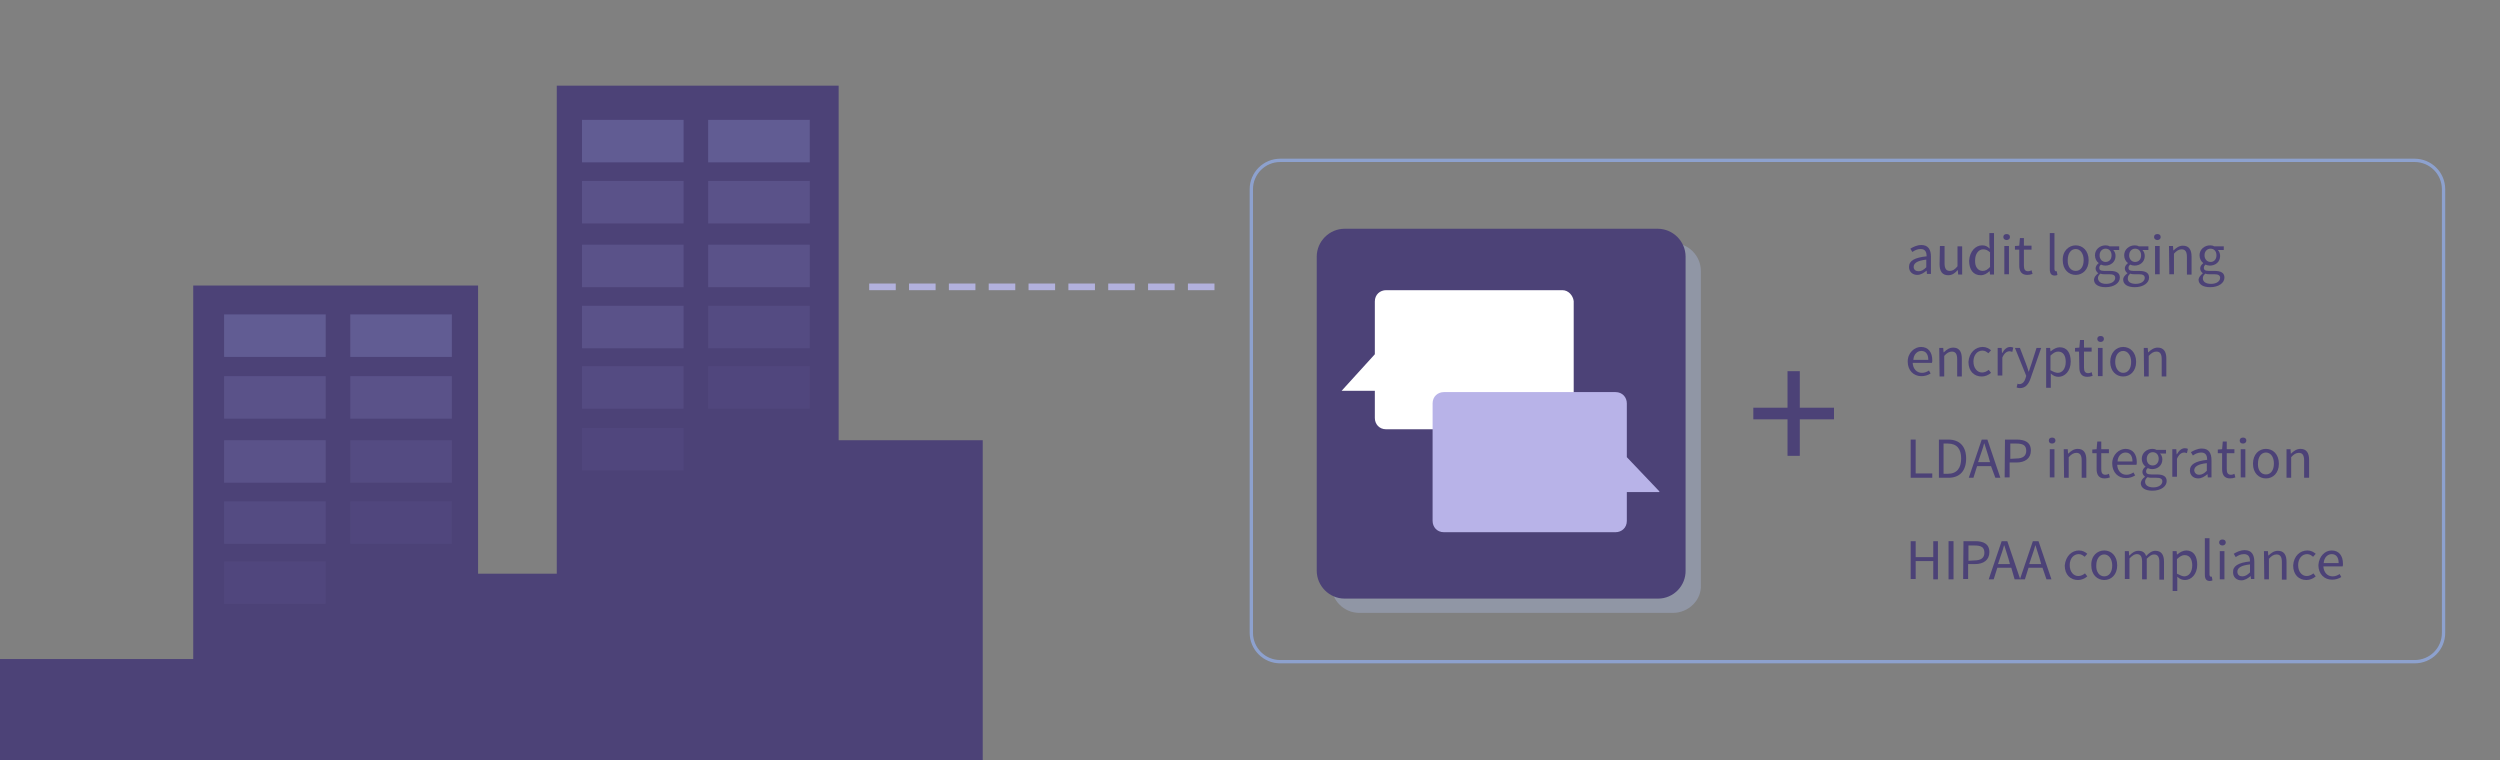 <?xml version="1.0" encoding="utf-8"?>
<!-- Generator: Adobe Illustrator 19.2.0, SVG Export Plug-In . SVG Version: 6.00 Build 0)  -->
<svg version="1.1" id="Layer_1" xmlns="http://www.w3.org/2000/svg" xmlns:xlink="http://www.w3.org/1999/xlink" x="0px" y="0px"
	 viewBox="0 0 753 229" style="enable-background:new 0 0 753 229;" xml:space="preserve">
<rect x="0" y="0" width="753" height="229" fill="#808080" stroke="none"/>
<style type="text/css">
	.st0{fill:none;stroke:#8DA1CE;stroke-miterlimit:10;}
	.st1{fill:#4C4277;}
	.st2{fill:#615C93;}
	.st3{fill:#5A5289;}
	.st4{opacity:0.6;fill:#5A5289;enable-background:new    ;}
	.st5{opacity:0.3;fill:#5A5289;enable-background:new    ;}
	.st6{fill:none;stroke:#B2B1DD;stroke-width:2;stroke-linecap:square;stroke-miterlimit:10;stroke-dasharray:6;}
	.st7{opacity:0.4;fill:#A8B6DD;enable-background:new    ;}
	.st8{fill:#FFFFFF;}
	.st9{fill:#B8B3E8;}
</style>
<path class="st0" d="M727.3,199.3H385.6c-4.8,0-8.7-3.9-8.7-8.7V57c0-4.8,3.9-8.7,8.7-8.7h341.7c4.8,0,8.7,3.9,8.7,8.7v133.6
	C736,195.5,732.1,199.3,727.3,199.3z"/>
<rect x="100.7" y="172.8" class="st1" width="77" height="56.3"/>
<rect y="198.5" class="st1" width="77" height="30.5"/>
<rect x="58.2" y="86" class="st1" width="85.8" height="143.1"/>
<rect x="167.7" y="25.8" class="st1" width="84.9" height="203.2"/>
<rect x="220" y="132.6" class="st1" width="76" height="96.5"/>
<rect x="175.3" y="36.1" class="st2" width="30.6" height="12.8"/>
<rect x="213.3" y="36.1" class="st2" width="30.6" height="12.8"/>
<rect x="175.3" y="54.5" class="st3" width="30.6" height="12.8"/>
<rect x="213.3" y="54.5" class="st3" width="30.6" height="12.8"/>
<rect x="67.5" y="94.7" class="st2" width="30.6" height="12.8"/>
<rect x="105.5" y="94.7" class="st2" width="30.6" height="12.8"/>
<rect x="67.5" y="113.3" class="st3" width="30.6" height="12.8"/>
<rect x="105.5" y="113.3" class="st3" width="30.6" height="12.8"/>
<rect x="67.5" y="132.6" class="st3" width="30.6" height="12.8"/>
<rect x="105.5" y="132.6" class="st4" width="30.6" height="12.8"/>
<rect x="105.5" y="151" class="st5" width="30.6" height="12.8"/>
<rect x="67.5" y="151" class="st4" width="30.6" height="12.8"/>
<rect x="67.5" y="169.1" class="st5" width="30.6" height="12.8"/>
<rect x="175.3" y="73.7" class="st3" width="30.6" height="12.8"/>
<rect x="213.3" y="73.7" class="st3" width="30.6" height="12.8"/>
<rect x="175.3" y="92.1" class="st3" width="30.6" height="12.8"/>
<rect x="213.3" y="92.1" class="st4" width="30.6" height="12.8"/>
<rect x="213.3" y="110.3" class="st5" width="30.6" height="12.8"/>
<rect x="175.3" y="110.3" class="st4" width="30.6" height="12.8"/>
<rect x="175.3" y="128.9" class="st5" width="30.6" height="12.8"/>
<line class="st6" x1="262.8" y1="86.4" x2="365.7" y2="86.4"/>
<path class="st7" d="M503.9,184.6h-94.5c-4.6,0-8.4-3.8-8.4-8.4V81.6c0-4.6,3.8-8.4,8.4-8.4h94.5c4.6,0,8.4,3.8,8.4,8.4v94.5
	C512.6,180.7,508.6,184.6,503.9,184.6z"/>
<path class="st1" d="M499.4,180.3H405c-4.6,0-8.4-3.8-8.4-8.4V77.3c0-4.6,3.8-8.4,8.4-8.4h94.3c4.6,0,8.4,3.8,8.4,8.4v94.5
	C507.8,176.4,504.1,180.3,499.4,180.3z"/>
<g>
	<path class="st8" d="M470.6,87.4h-53.1c-1.8,0-3.4,1.3-3.4,3.4v15.9l-10,11h10v8.2c0,1.8,1.3,3.4,3.4,3.4h53.1
		c1.8,0,3.4-1.3,3.4-3.4V90.7C473.8,89,472.4,87.4,470.6,87.4z"/>
	<path class="st9" d="M499.8,148l-9.8-10.3v-16.2c0-1.8-1.3-3.4-3.4-3.4h-51.7c-1.8,0-3.4,1.3-3.4,3.4v35.4c0,1.8,1.3,3.4,3.4,3.4
		h51.7c1.8,0,3.4-1.3,3.4-3.4v-8.7h9.8V148z"/>
</g>
<g>
	<path class="st1" d="M538.4,126.3h-10.3v-3.5h10.3v-11h3.7v11h10.3v3.5h-10.3v11h-3.7V126.3z"/>
</g>
<g>
	<path class="st1" d="M580.3,77.2c0-1.1-0.3-2.2-1.8-2.2c-1,0-1.8,0.4-2.5,0.9l-0.6-1c0.8-0.5,2-1.1,3.3-1.1c2.1,0,2.9,1.4,2.9,3.5
		v5.2h-1.2l-0.1-1l0,0c-0.8,0.7-1.8,1.3-2.8,1.3c-1.4,0-2.5-0.9-2.5-2.4C575,78.5,576.7,77.6,580.3,77.2z M577.9,81.7
		c0.8,0,1.5-0.4,2.3-1.2v-2.3c-2.8,0.3-3.8,1.1-3.8,2.2C576.4,81.3,577.1,81.7,577.9,81.7z"/>
	<path class="st1" d="M584.3,74.1h1.4v5.2c0,1.6,0.5,2.3,1.6,2.3c0.8,0,1.5-0.4,2.3-1.4v-6h1.4v8.5h-1.2l-0.1-1.3h-0.1
		c-0.8,0.9-1.6,1.5-2.8,1.5c-1.8,0-2.6-1.2-2.6-3.3L584.3,74.1L584.3,74.1z"/>
	<path class="st1" d="M597,73.9c1,0,1.6,0.3,2.3,1l-0.1-1.4v-3.3h1.4v12.5h-1.2l-0.1-1h-0.1c-0.7,0.7-1.6,1.2-2.6,1.2
		c-2.2,0-3.5-1.6-3.5-4.4C593.3,75.6,595.1,73.9,597,73.9z M597.2,81.6c0.8,0,1.5-0.4,2.2-1.2V76c-0.8-0.7-1.3-0.9-2.1-0.9
		c-1.3,0-2.4,1.3-2.4,3.3C594.8,80.3,595.7,81.6,597.2,81.6z"/>
	<path class="st1" d="M603.4,71.4c0-0.6,0.4-0.9,1-0.9s1,0.3,1,0.9c0,0.5-0.4,0.9-1,0.9S603.4,71.9,603.4,71.4z M603.7,74.1h1.4v8.5
		h-1.4V74.1z"/>
	<path class="st1" d="M608.2,75.2h-1.3v-1.1l1.3-0.1l0.2-2.3h1.2v2.3h2.3v1.2h-2.3V80c0,1.1,0.3,1.7,1.3,1.7c0.3,0,0.7-0.1,1-0.3
		l0.3,1.1c-0.5,0.2-1.1,0.3-1.6,0.3c-1.8,0-2.4-1.2-2.4-2.8L608.2,75.2L608.2,75.2z"/>
	<path class="st1" d="M617.4,70.2h1.4V81c0,0.4,0.2,0.7,0.4,0.7c0.1,0,0.2,0,0.3,0l0.2,1.1c-0.2,0.1-0.4,0.2-0.8,0.2
		c-1.1,0-1.5-0.7-1.5-1.9L617.4,70.2L617.4,70.2z"/>
	<path class="st1" d="M625.2,73.9c2.1,0,3.9,1.6,3.9,4.5c0,2.8-1.8,4.4-3.9,4.4s-3.9-1.6-3.9-4.4C621.2,75.5,623.2,73.9,625.2,73.9z
		 M625.2,81.6c1.5,0,2.4-1.3,2.4-3.3c0-1.9-1-3.3-2.4-3.3s-2.4,1.3-2.4,3.3C622.7,80.3,623.7,81.6,625.2,81.6z"/>
	<path class="st1" d="M632,82.3L632,82.3c-0.4-0.3-0.8-0.8-0.8-1.4c0-0.8,0.5-1.3,0.9-1.6v-0.1c-0.6-0.4-1.1-1.3-1.1-2.3
		c0-1.8,1.5-3,3.2-3c0.5,0,0.9,0.1,1.2,0.3h2.9v1.1h-1.8c0.4,0.4,0.7,1,0.7,1.8c0,1.8-1.4,2.9-3.1,2.9c-0.4,0-0.9-0.1-1.3-0.3
		c-0.3,0.3-0.5,0.5-0.5,1s0.3,0.9,1.5,0.9h1.7c2,0,3,0.6,3,2c0,1.6-1.7,2.9-4.3,2.9c-2.1,0-3.5-0.8-3.5-2.3
		C630.8,83.5,631.2,82.9,632,82.3z M634.4,85.5c1.6,0,2.7-0.8,2.7-1.8c0-0.8-0.6-1.1-1.8-1.1h-1.5c-0.3,0-0.8,0-1.1-0.2
		c-0.6,0.4-0.8,0.9-0.8,1.4C632,84.9,632.9,85.5,634.4,85.5z M636,76.9c0-1.3-0.8-2-1.8-2c-1,0-1.8,0.8-1.8,2s0.8,2,1.8,2
		C635.2,78.9,636,78.2,636,76.9z"/>
	<path class="st1" d="M640.8,82.3L640.8,82.3c-0.4-0.3-0.8-0.8-0.8-1.4c0-0.8,0.5-1.3,0.9-1.6v-0.1c-0.6-0.4-1.1-1.3-1.1-2.3
		c0-1.8,1.5-3,3.2-3c0.5,0,0.9,0.1,1.2,0.3h2.9v1.1h-1.8c0.4,0.4,0.7,1,0.7,1.8c0,1.8-1.4,2.9-3.1,2.9c-0.4,0-0.9-0.1-1.3-0.3
		c-0.3,0.3-0.5,0.5-0.5,1s0.3,0.9,1.5,0.9h1.7c2,0,3,0.6,3,2c0,1.6-1.7,2.9-4.3,2.9c-2.1,0-3.5-0.8-3.5-2.3
		C639.5,83.5,640,82.9,640.8,82.3z M643.3,85.5c1.6,0,2.7-0.8,2.7-1.8c0-0.8-0.6-1.1-1.8-1.1h-1.4c-0.3,0-0.8,0-1.1-0.2
		c-0.6,0.4-0.8,0.9-0.8,1.4C640.8,84.9,641.8,85.5,643.3,85.5z M644.9,76.9c0-1.3-0.8-2-1.8-2c-1,0-1.8,0.8-1.8,2s0.8,2,1.8,2
		C644.1,78.9,644.9,78.2,644.9,76.9z"/>
	<path class="st1" d="M648.8,71.4c0-0.6,0.4-0.9,1-0.9c0.6,0,1,0.3,1,0.9c0,0.5-0.4,0.9-1,0.9C649.2,72.3,648.8,71.9,648.8,71.4z
		 M649.1,74.1h1.4v8.5h-1.4V74.1z"/>
	<path class="st1" d="M653.3,74.1h1.2l0.1,1.3h0.1c0.8-0.8,1.7-1.4,2.8-1.4c1.8,0,2.6,1.2,2.6,3.3v5.4h-1.4v-5.3
		c0-1.6-0.5-2.3-1.6-2.3c-0.8,0-1.5,0.4-2.3,1.3v6.2h-1.4L653.3,74.1L653.3,74.1z"/>
	<path class="st1" d="M663.5,82.3L663.5,82.3c-0.4-0.3-0.8-0.8-0.8-1.4c0-0.8,0.5-1.3,0.9-1.6v-0.1c-0.6-0.4-1.1-1.3-1.1-2.3
		c0-1.8,1.5-3,3.2-3c0.5,0,0.9,0.1,1.2,0.3h2.9v1.1h-1.8c0.4,0.4,0.7,1,0.7,1.8c0,1.8-1.4,2.9-3.1,2.9c-0.4,0-0.9-0.1-1.3-0.3
		c-0.3,0.3-0.5,0.5-0.5,1s0.3,0.9,1.5,0.9h1.7c2,0,3,0.6,3,2c0,1.6-1.7,2.9-4.3,2.9c-2.1,0-3.5-0.8-3.5-2.3
		C662.3,83.5,662.8,82.9,663.5,82.3z M666,85.5c1.6,0,2.7-0.8,2.7-1.8c0-0.8-0.6-1.1-1.8-1.1h-1.5c-0.3,0-0.8,0-1.1-0.2
		c-0.6,0.4-0.8,0.9-0.8,1.4C663.5,84.9,664.4,85.5,666,85.5z M667.6,76.9c0-1.3-0.8-2-1.8-2c-1,0-1.8,0.8-1.8,2s0.8,2,1.8,2
		C666.8,78.9,667.6,78.2,667.6,76.9z"/>
	<path class="st1" d="M578.6,104.5c2.2,0,3.4,1.6,3.4,4c0,0.3,0,0.6-0.1,0.8h-5.8c0.1,1.8,1.2,3,2.8,3c0.8,0,1.5-0.3,2.1-0.7
		l0.5,0.9c-0.8,0.5-1.7,0.8-2.8,0.8c-2.3,0-4.1-1.7-4.1-4.4S576.7,104.5,578.6,104.5z M580.8,108.4c0-1.8-0.8-2.7-2.1-2.7
		c-1.2,0-2.3,1-2.4,2.7H580.8z"/>
	<path class="st1" d="M584.1,104.8h1.2l0.1,1.3h0.1c0.8-0.8,1.7-1.4,2.8-1.4c1.8,0,2.6,1.2,2.6,3.3v5.4h-1.4v-5.2
		c0-1.6-0.5-2.3-1.6-2.3c-0.8,0-1.5,0.4-2.3,1.3v6.2h-1.4L584.1,104.8L584.1,104.8z"/>
	<path class="st1" d="M597.2,104.5c1.1,0,1.9,0.5,2.5,1l-0.8,0.9c-0.5-0.4-1-0.8-1.8-0.8c-1.5,0-2.7,1.3-2.7,3.3
		c0,1.9,1.1,3.3,2.6,3.3c0.8,0,1.5-0.4,2-0.8l0.7,0.9c-0.8,0.7-1.8,1.1-2.8,1.1c-2.3,0-4-1.6-4-4.4
		C593.1,106.2,595,104.5,597.2,104.5z"/>
	<path class="st1" d="M601.7,104.8h1.2l0.1,1.5h0.1c0.6-1.1,1.4-1.8,2.4-1.8c0.3,0,0.7,0.1,0.9,0.2l-0.3,1.3
		c-0.3-0.1-0.5-0.2-0.8-0.2c-0.8,0-1.6,0.5-2.2,1.9v5.4h-1.4V104.8z"/>
	<path class="st1" d="M608.2,115.7c1,0,1.6-0.8,1.9-1.8l0.2-0.7l-3.4-8.4h1.5l1.8,4.7c0.3,0.8,0.6,1.6,0.8,2.4h0.1
		c0.3-0.8,0.5-1.7,0.8-2.4l1.5-4.7h1.4l-3.2,9.2c-0.6,1.7-1.5,2.9-3.2,2.9c-0.4,0-0.8-0.1-1-0.2l0.3-1.2
		C607.7,115.6,607.9,115.7,608.2,115.7z"/>
	<path class="st1" d="M617.7,114v2.8h-1.4v-12h1.2l0.1,1h0.1c0.8-0.7,1.8-1.2,2.7-1.2c2.2,0,3.3,1.7,3.3,4.3c0,2.9-1.8,4.6-3.7,4.6
		c-0.8,0-1.6-0.3-2.3-1L617.7,114z M619.8,112.3c1.4,0,2.4-1.3,2.4-3.3c0-1.8-0.7-3.1-2.3-3.1c-0.8,0-1.4,0.4-2.3,1.2v4.4
		C618.5,112,619.2,112.3,619.8,112.3z"/>
	<path class="st1" d="M626.2,105.9H625v-1.1l1.3-0.1l0.2-2.3h1.2v2.3h2.3v1.2h-2.3v4.8c0,1.1,0.3,1.7,1.3,1.7c0.3,0,0.7-0.1,1-0.3
		l0.3,1.1c-0.5,0.2-1.1,0.3-1.6,0.3c-1.8,0-2.4-1.2-2.4-2.8L626.2,105.9L626.2,105.9z"/>
	<path class="st1" d="M631.7,102.1c0-0.6,0.4-0.9,1-0.9s1,0.3,1,0.9c0,0.5-0.4,0.9-1,0.9S631.7,102.6,631.7,102.1z M631.9,104.8h1.4
		v8.5h-1.4V104.8z"/>
	<path class="st1" d="M639.5,104.5c2.1,0,3.9,1.6,3.9,4.5c0,2.8-1.8,4.4-3.9,4.4s-3.9-1.6-3.9-4.4
		C635.6,106.2,637.4,104.5,639.5,104.5z M639.5,112.3c1.5,0,2.4-1.3,2.4-3.3c0-1.9-1-3.3-2.4-3.3s-2.4,1.3-2.4,3.3
		C637.1,110.9,638.1,112.3,639.5,112.3z"/>
	<path class="st1" d="M645.7,104.8h1.2l0.1,1.3h0.1c0.8-0.8,1.7-1.4,2.8-1.4c1.8,0,2.6,1.2,2.6,3.3v5.4h-1.4v-5.2
		c0-1.6-0.5-2.3-1.6-2.3c-0.8,0-1.5,0.4-2.3,1.3v6.2h-1.4L645.7,104.8L645.7,104.8z"/>
	<path class="st1" d="M575.5,132.4h1.5v10.2h5v1.3h-6.5V132.4z"/>
	<path class="st1" d="M584,132.4h2.8c3.5,0,5.4,2.1,5.4,5.7c0,3.7-1.9,5.8-5.3,5.8H584V132.4z M586.7,142.7c2.7,0,4-1.7,4-4.6
		s-1.3-4.5-4-4.5h-1.3v9.1H586.7z"/>
	<path class="st1" d="M599.7,140.4h-4.2l-1.1,3.5H593l3.9-11.5h1.7l3.9,11.5H601L599.7,140.4z M599.4,139.2l-0.5-1.8
		c-0.4-1.3-0.8-2.5-1.2-3.8h-0.1c-0.3,1.3-0.8,2.6-1.2,3.8l-0.6,1.8H599.4z"/>
	<path class="st1" d="M603.9,132.4h3.5c2.5,0,4.3,0.8,4.3,3.3c0,2.4-1.8,3.6-4.3,3.6h-2.1v4.5h-1.5L603.9,132.4L603.9,132.4z
		 M607.3,138.1c2,0,3-0.8,3-2.3c0-1.7-1-2.2-3-2.2h-1.8v4.6L607.3,138.1L607.3,138.1z"/>
	<path class="st1" d="M617.1,132.7c0-0.6,0.4-0.9,1-0.9s1,0.3,1,0.9c0,0.5-0.4,0.9-1,0.9S617.1,133.3,617.1,132.7z M617.4,135.3h1.4
		v8.5h-1.4V135.3z"/>
	<path class="st1" d="M621.6,135.3h1.2l0.1,1.3h0.1c0.8-0.8,1.7-1.4,2.8-1.4c1.8,0,2.6,1.2,2.6,3.3v5.4H627v-5.2
		c0-1.6-0.5-2.3-1.6-2.3c-0.8,0-1.5,0.4-2.3,1.3v6.2h-1.4L621.6,135.3L621.6,135.3z"/>
	<path class="st1" d="M631.5,136.5h-1.3v-1.1l1.3-0.1l0.2-2.3h1.2v2.3h2.3v1.2h-2.3v4.8c0,1.1,0.3,1.7,1.3,1.7c0.3,0,0.7-0.1,1-0.3
		l0.3,1.1c-0.5,0.2-1.1,0.3-1.6,0.3c-1.8,0-2.4-1.2-2.4-2.8V136.5L631.5,136.5z"/>
	<path class="st1" d="M640.2,135.2c2.2,0,3.4,1.6,3.4,4c0,0.3,0,0.6-0.1,0.8h-5.8c0.1,1.8,1.2,3,2.8,3c0.8,0,1.5-0.3,2.1-0.7
		l0.5,0.9c-0.8,0.5-1.7,0.8-2.8,0.8c-2.3,0-4.1-1.7-4.1-4.4S638.3,135.2,640.2,135.2z M642.3,139c0-1.8-0.8-2.7-2.1-2.7
		c-1.2,0-2.3,1-2.4,2.7H642.3z"/>
	<path class="st1" d="M646.1,143.6L646.1,143.6c-0.4-0.3-0.8-0.8-0.8-1.4c0-0.8,0.5-1.3,0.9-1.6v-0.1c-0.6-0.4-1.1-1.3-1.1-2.3
		c0-1.8,1.5-3,3.2-3c0.5,0,0.9,0.1,1.2,0.3h2.9v1.1h-1.8c0.4,0.4,0.7,1,0.7,1.8c0,1.8-1.4,2.9-3.1,2.9c-0.4,0-0.9-0.1-1.3-0.3
		c-0.3,0.3-0.5,0.5-0.5,1c0,0.5,0.3,0.9,1.5,0.9h1.7c2,0,3,0.6,3,2c0,1.6-1.7,2.9-4.3,2.9c-2.1,0-3.5-0.8-3.5-2.3
		C644.9,144.8,645.3,144.1,646.1,143.6z M648.6,146.8c1.6,0,2.7-0.8,2.7-1.8c0-0.8-0.6-1.1-1.8-1.1H648c-0.3,0-0.8,0-1.1-0.2
		c-0.6,0.4-0.8,0.9-0.8,1.4C646.1,146.2,647.1,146.8,648.6,146.8z M650.2,138.2c0-1.3-0.8-2-1.8-2c-1,0-1.8,0.8-1.8,2
		c0,1.3,0.8,2,1.8,2C649.4,140.2,650.2,139.4,650.2,138.2z"/>
	<path class="st1" d="M654.3,135.3h1.2l0.1,1.5h0.1c0.6-1.1,1.4-1.8,2.4-1.8c0.3,0,0.7,0.1,0.9,0.2l-0.3,1.3
		c-0.3-0.1-0.5-0.2-0.8-0.2c-0.8,0-1.6,0.5-2.2,1.9v5.4h-1.4V135.3z"/>
	<path class="st1" d="M664.8,138.5c0-1.1-0.3-2.2-1.8-2.2c-1,0-1.8,0.4-2.5,0.9l-0.6-1c0.8-0.5,2-1.1,3.3-1.1c2.1,0,2.9,1.4,2.9,3.5
		v5.2H665l-0.1-1l0,0c-0.8,0.7-1.8,1.3-2.8,1.3c-1.4,0-2.5-0.9-2.5-2.4C659.6,139.9,661.2,138.9,664.8,138.5z M662.4,143
		c0.8,0,1.5-0.4,2.3-1.2v-2.3c-2.8,0.3-3.8,1.1-3.8,2.2C661,142.5,661.6,143,662.4,143z"/>
	<path class="st1" d="M669.2,136.5H668v-1.1l1.3-0.1l0.2-2.3h1.2v2.3h2.3v1.2h-2.3v4.8c0,1.1,0.3,1.7,1.3,1.7c0.3,0,0.7-0.1,1-0.3
		l0.3,1.1c-0.5,0.2-1.1,0.3-1.6,0.3c-1.8,0-2.4-1.2-2.4-2.8V136.5L669.2,136.5z"/>
	<path class="st1" d="M674.6,132.7c0-0.6,0.4-0.9,1-0.9s1,0.3,1,0.9c0,0.5-0.4,0.9-1,0.9S674.6,133.3,674.6,132.7z M674.9,135.3h1.4
		v8.5h-1.4V135.3z"/>
	<path class="st1" d="M682.5,135.2c2.1,0,3.9,1.6,3.9,4.5c0,2.8-1.8,4.4-3.9,4.4s-3.9-1.6-3.9-4.4
		C678.6,136.8,680.4,135.2,682.5,135.2z M682.5,142.9c1.5,0,2.4-1.3,2.4-3.3s-1-3.3-2.4-3.3s-2.4,1.3-2.4,3.3
		C680,141.6,681,142.9,682.5,142.9z"/>
	<path class="st1" d="M688.7,135.3h1.2l0.1,1.3h0.1c0.8-0.8,1.7-1.4,2.8-1.4c1.8,0,2.6,1.2,2.6,3.3v5.4H694v-5.2
		c0-1.6-0.5-2.3-1.6-2.3c-0.8,0-1.5,0.4-2.3,1.3v6.2h-1.4L688.7,135.3L688.7,135.3z"/>
	<path class="st1" d="M575.5,163h1.5v4.8h5.3V163h1.4v11.5h-1.4V169H577v5.4h-1.5V163z"/>
	<path class="st1" d="M586.9,163h1.5v11.5h-1.5V163z"/>
	<path class="st1" d="M591.4,163h3.5c2.5,0,4.3,0.8,4.3,3.3c0,2.4-1.8,3.6-4.3,3.6h-2.1v4.5h-1.5L591.4,163L591.4,163z M594.7,168.8
		c2,0,3-0.8,3-2.3c0-1.7-1-2.2-3-2.2h-1.8v4.6L594.7,168.8L594.7,168.8z"/>
	<path class="st1" d="M605.8,171h-4.2l-1.1,3.5H599l3.9-11.5h1.7l3.9,11.5h-1.7L605.8,171z M605.4,169.9l-0.5-1.8
		c-0.4-1.3-0.8-2.5-1.2-3.8h-0.1c-0.3,1.3-0.8,2.6-1.2,3.8l-0.6,1.8H605.4z"/>
	<path class="st1" d="M615.2,171H611l-1.1,3.5h-1.5l3.9-11.5h1.7l3.9,11.5h-1.5L615.2,171z M614.8,169.9l-0.5-1.8
		c-0.4-1.3-0.8-2.5-1.2-3.8H613c-0.3,1.3-0.8,2.6-1.2,3.8l-0.6,1.8H614.8z"/>
	<path class="st1" d="M626.2,165.8c1.1,0,1.9,0.5,2.5,1l-0.8,0.9c-0.5-0.4-1-0.8-1.8-0.8c-1.5,0-2.7,1.3-2.7,3.3s1.1,3.3,2.6,3.3
		c0.8,0,1.5-0.4,2-0.8l0.7,0.9c-0.8,0.7-1.8,1.1-2.8,1.1c-2.3,0-4-1.6-4-4.4C622.2,167.4,624.1,165.8,626.2,165.8z"/>
	<path class="st1" d="M633.8,165.8c2.1,0,3.9,1.6,3.9,4.5c0,2.8-1.8,4.4-3.9,4.4s-3.9-1.6-3.9-4.4
		C629.8,167.4,631.7,165.8,633.8,165.8z M633.8,173.6c1.5,0,2.4-1.3,2.4-3.3c0-1.9-1-3.3-2.4-3.3s-2.4,1.3-2.4,3.3
		C631.3,172.2,632.3,173.6,633.8,173.6z"/>
	<path class="st1" d="M640,166h1.2l0.1,1.3h0.1c0.8-0.8,1.6-1.4,2.7-1.4c1.3,0,2,0.6,2.3,1.6c0.9-1,1.8-1.6,2.8-1.6
		c1.8,0,2.6,1.2,2.6,3.3v5.4h-1.4v-5.3c0-1.6-0.5-2.3-1.6-2.3c-0.7,0-1.3,0.4-2.2,1.3v6.2h-1.4v-5.3c0-1.6-0.5-2.3-1.6-2.3
		c-0.7,0-1.3,0.4-2.2,1.3v6.2H640V166L640,166z"/>
	<path class="st1" d="M655.8,175.2v2.8h-1.4v-12h1.2l0.1,1h0.1c0.8-0.7,1.8-1.2,2.7-1.2c2.2,0,3.3,1.7,3.3,4.3
		c0,2.9-1.8,4.6-3.7,4.6c-0.8,0-1.6-0.3-2.3-1L655.8,175.2z M657.9,173.6c1.4,0,2.4-1.3,2.4-3.3c0-1.8-0.7-3.1-2.3-3.1
		c-0.8,0-1.4,0.4-2.3,1.2v4.4C656.7,173.3,657.4,173.6,657.9,173.6z"/>
	<path class="st1" d="M664.1,162.1h1.4V173c0,0.4,0.2,0.7,0.4,0.7c0.1,0,0.2,0,0.3,0l0.2,1.1c-0.2,0.1-0.4,0.2-0.8,0.2
		c-1.1,0-1.5-0.7-1.5-1.9L664.1,162.1L664.1,162.1z"/>
	<path class="st1" d="M668.4,163.4c0-0.6,0.4-0.9,1-0.9c0.6,0,1,0.3,1,0.9c0,0.5-0.4,0.9-1,0.9C668.8,164.3,668.4,163.9,668.4,163.4
		z M668.6,166h1.4v8.5h-1.4V166z"/>
	<path class="st1" d="M677.7,169.1c0-1.1-0.3-2.2-1.8-2.2c-1,0-1.8,0.4-2.5,0.9l-0.6-1c0.8-0.5,2-1.1,3.3-1.1c2.1,0,2.9,1.4,2.9,3.5
		v5.2H678l-0.1-0.9l0,0c-0.8,0.7-1.8,1.3-2.8,1.3c-1.4,0-2.5-0.9-2.5-2.4C672.5,170.5,674.1,169.5,677.7,169.1z M675.4,173.6
		c0.8,0,1.5-0.4,2.3-1.2V170c-2.8,0.3-3.8,1.1-3.8,2.2C673.9,173.2,674.6,173.6,675.4,173.6z"/>
	<path class="st1" d="M681.9,166h1.2l0.1,1.3h0.1c0.8-0.8,1.7-1.4,2.8-1.4c1.8,0,2.6,1.2,2.6,3.3v5.4h-1.4v-5.3
		c0-1.6-0.5-2.3-1.6-2.3c-0.8,0-1.5,0.4-2.3,1.3v6.2h-1.4L681.9,166L681.9,166z"/>
	<path class="st1" d="M695,165.8c1.1,0,1.9,0.5,2.5,1l-0.8,0.9c-0.5-0.4-1-0.8-1.8-0.8c-1.5,0-2.7,1.3-2.7,3.3s1.1,3.3,2.6,3.3
		c0.8,0,1.5-0.4,2-0.8l0.7,0.9c-0.8,0.7-1.8,1.1-2.8,1.1c-2.3,0-4-1.6-4-4.4C690.9,167.4,692.8,165.8,695,165.8z"/>
	<path class="st1" d="M702.3,165.8c2.2,0,3.4,1.6,3.4,4c0,0.3,0,0.6-0.1,0.8h-5.8c0.1,1.8,1.2,3,2.8,3c0.8,0,1.5-0.3,2.1-0.7
		l0.5,0.9c-0.8,0.5-1.7,0.8-2.8,0.8c-2.3,0-4.1-1.7-4.1-4.4C698.5,167.5,700.3,165.8,702.3,165.8z M704.4,169.6
		c0-1.8-0.8-2.7-2.1-2.7c-1.2,0-2.3,1-2.4,2.7H704.4z"/>
</g>
</svg>
